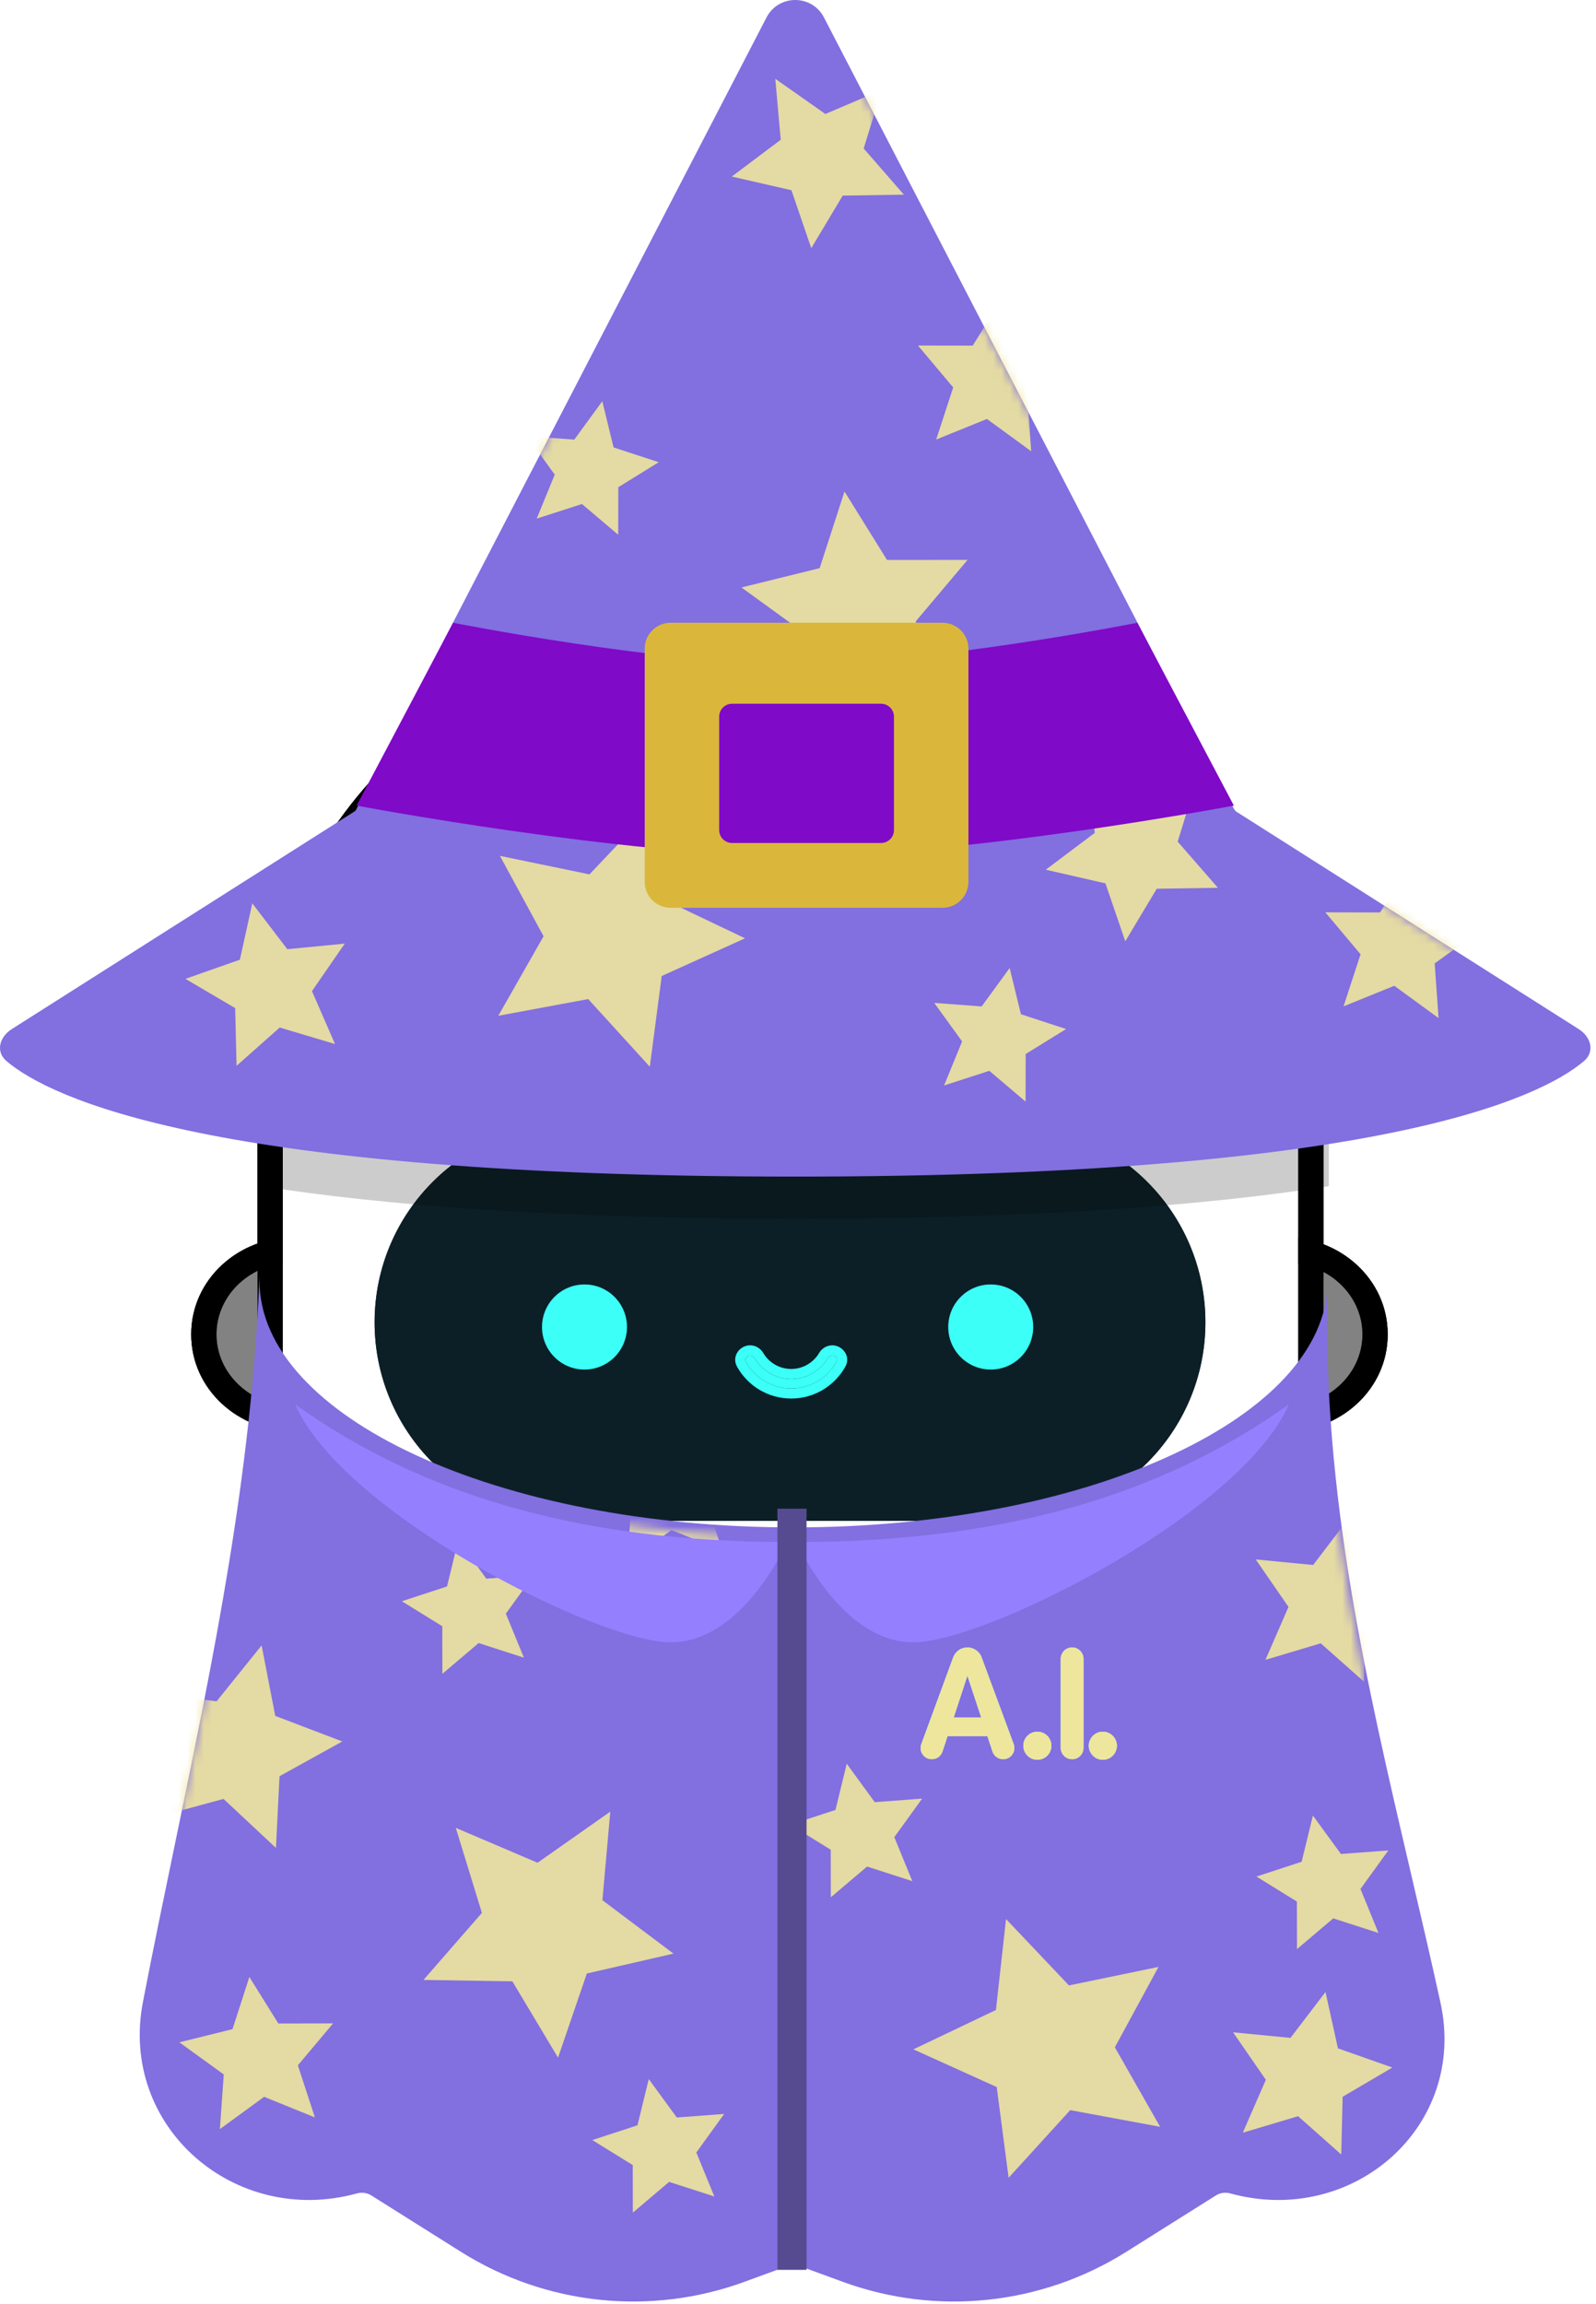 <svg width="192" height="277" viewBox="0 0 192 277" fill="none" xmlns="http://www.w3.org/2000/svg">
<g clip-path="url(#clip0_1649_3697)">
<path d="M58.389 231.72C58.389 210.868 75.293 193.963 96.146 193.963C116.998 193.963 133.903 210.868 133.903 231.72C133.903 252.573 116.998 269.478 96.146 269.478C75.293 269.478 58.389 252.573 58.389 231.72Z" fill="white"/>
<path d="M58.389 231.72C58.389 210.868 75.293 193.963 96.146 193.963C116.998 193.963 133.903 210.868 133.903 231.72C133.903 252.573 116.998 269.478 96.146 269.478C75.293 269.478 58.389 252.573 58.389 231.72Z" fill="#3CFFF8"/>
<path fill-rule="evenodd" clip-rule="evenodd" d="M56.868 231.721C56.868 210.027 74.454 192.441 96.148 192.441C117.841 192.441 135.427 210.027 135.427 231.721C135.427 253.414 117.841 271 96.148 271C74.454 271 56.868 253.414 56.868 231.721ZM96.148 195.486C76.136 195.486 59.913 211.709 59.913 231.721C59.913 251.732 76.136 267.955 96.148 267.955C116.16 267.955 132.382 251.732 132.382 231.721C132.382 211.709 116.16 195.486 96.148 195.486Z" fill="black"/>
<path d="M55.058 245.046H135.014C135.014 251.729 129.596 257.261 122.913 257.261H67.159C60.475 257.261 55.058 251.729 55.058 245.046Z" fill="white"/>
<path d="M55.058 245.046H135.014C135.014 251.729 129.596 257.261 122.913 257.261H67.159C60.475 257.261 55.058 251.729 55.058 245.046Z" fill="#F2F2F2"/>
<path fill-rule="evenodd" clip-rule="evenodd" d="M52.014 242.001H135.015V245.046H55.059C55.059 246.095 55.192 247.115 55.443 248.091C56.79 253.329 61.525 257.261 67.159 257.261H122.914C128.548 257.261 133.283 253.329 134.63 248.091C134.881 247.115 135.015 246.095 135.015 245.046H138.06C138.06 253.373 131.316 260.306 122.914 260.306H67.159C58.758 260.306 52.014 253.373 52.014 245.046V242.001Z" fill="black"/>
<path d="M43.954 160.093C43.954 164.693 39.976 168.422 35.07 168.422C30.163 168.422 26.186 164.693 26.186 160.093C26.186 155.493 30.163 151.764 35.07 151.764C39.976 151.764 43.954 155.493 43.954 160.093Z" fill="#828282"/>
<path d="M163.888 160.093C163.888 164.693 159.911 168.422 155.004 168.422C150.098 168.422 146.12 164.693 146.12 160.093C146.12 155.493 150.098 151.764 155.004 151.764C159.911 151.764 163.888 155.493 163.888 160.093Z" fill="#828282"/>
<path d="M44.624 160.437C44.624 165.207 40.465 169.074 35.335 169.074C30.204 169.074 26.045 165.207 26.045 160.437C26.045 155.667 30.204 151.8 35.335 151.8C40.465 151.8 44.624 155.667 44.624 160.437Z" fill="#828282"/>
<path fill-rule="evenodd" clip-rule="evenodd" d="M47.669 160.437C47.669 167.094 41.934 172.119 35.335 172.119C28.735 172.119 23 167.094 23 160.437C23 153.78 28.735 148.755 35.335 148.755C41.934 148.755 47.669 153.78 47.669 160.437ZM35.335 169.074C40.465 169.074 44.624 165.207 44.624 160.437C44.624 155.667 40.465 151.8 35.335 151.8C30.204 151.8 26.045 155.667 26.045 160.437C26.045 165.207 30.204 169.074 35.335 169.074Z" fill="black"/>
<path d="M163.899 160.437C163.899 165.207 159.74 169.074 154.609 169.074C149.479 169.074 145.319 165.207 145.319 160.437C145.319 155.667 149.479 151.8 154.609 151.8C159.74 151.8 163.899 155.667 163.899 160.437Z" fill="#828282"/>
<path fill-rule="evenodd" clip-rule="evenodd" d="M166.943 160.437C166.943 167.094 161.208 172.119 154.608 172.119C148.009 172.119 142.273 167.094 142.273 160.437C142.273 153.78 148.009 148.755 154.608 148.755C161.208 148.755 166.943 153.78 166.943 160.437ZM154.608 169.074C159.739 169.074 163.898 165.207 163.898 160.437C163.898 155.667 159.739 151.8 154.608 151.8C149.477 151.8 145.318 155.667 145.318 160.437C145.318 165.207 149.477 169.074 154.608 169.074Z" fill="black"/>
<path d="M94.481 44.045C88.655 44.045 83.932 48.768 83.932 54.595C83.932 59.46 87.225 63.556 91.705 64.775V78.426H97.257V64.775C101.737 63.557 105.031 59.46 105.031 54.595C105.031 48.768 100.308 44.045 94.481 44.045Z" fill="#7ECDCA"/>
<path d="M94.481 44.045C88.655 44.045 83.932 48.768 83.932 54.595C83.932 59.46 87.225 63.556 91.705 64.775V78.426H97.257V64.775C101.737 63.557 105.031 59.46 105.031 54.595C105.031 48.768 100.308 44.045 94.481 44.045Z" fill="#7D8E9E"/>
<path d="M94.481 44.045C88.655 44.045 83.932 48.768 83.932 54.595C83.932 59.46 87.225 63.556 91.705 64.775V78.426H97.257V64.775C101.737 63.557 105.031 59.46 105.031 54.595C105.031 48.768 100.308 44.045 94.481 44.045Z" fill="#828282"/>
<path fill-rule="evenodd" clip-rule="evenodd" d="M88.66 81.471V66.882C84.066 64.702 80.887 60.023 80.887 54.595C80.887 47.087 86.973 41 94.481 41C101.989 41 108.076 47.087 108.076 54.595C108.076 60.023 104.897 64.702 100.302 66.883V81.471H88.66ZM97.257 64.775C101.737 63.557 105.031 59.46 105.031 54.595C105.031 48.768 100.308 44.045 94.481 44.045C88.655 44.045 83.931 48.768 83.931 54.595C83.931 59.46 87.225 63.557 91.705 64.775V78.426H97.257V64.775Z" fill="black"/>
<path d="M82.82 77.958C82.82 73.948 86.071 70.697 90.081 70.697H98.88C102.89 70.697 106.141 73.948 106.141 77.958V84.023H82.82V77.958Z" fill="#D0E2EE"/>
<path d="M82.82 77.958C82.82 73.948 86.071 70.697 90.081 70.697H98.88C102.89 70.697 106.141 73.948 106.141 77.958V84.023H82.82V77.958Z" fill="#F2F2F2"/>
<path fill-rule="evenodd" clip-rule="evenodd" d="M98.88 73.742H90.081C87.753 73.742 85.865 75.629 85.865 77.958V80.978H103.096V77.958C103.096 75.629 101.209 73.742 98.88 73.742ZM90.081 70.697C86.071 70.697 82.82 73.948 82.82 77.958V84.023H106.141V77.958C106.141 73.948 102.89 70.697 98.88 70.697H90.081Z" fill="black"/>
<path d="M83.659 79.581H106.54C133.954 79.581 156.177 101.841 156.177 129.299V232.888C156.177 238.989 151.238 243.936 145.146 243.936H45.052C38.96 243.936 34.022 238.989 34.022 232.888V129.299C34.022 101.841 56.245 79.581 83.659 79.581Z" fill="white"/>
<path fill-rule="evenodd" clip-rule="evenodd" d="M83.657 76.536H106.539C135.639 76.536 159.221 100.163 159.221 129.298V232.887C159.221 240.666 152.923 246.98 145.145 246.98H45.051C37.273 246.98 30.976 240.666 30.976 232.887V129.298C30.976 100.163 54.557 76.536 83.657 76.536ZM106.539 79.581H83.657C56.244 79.581 34.02 101.84 34.02 129.298V232.887C34.02 238.989 38.959 243.936 45.051 243.936H145.145C151.237 243.936 156.176 238.989 156.176 232.887V129.298C156.176 101.84 133.952 79.581 106.539 79.581Z" fill="black"/>
<path d="M130.344 210.15C130.344 210.905 129.731 211.518 128.976 211.518C128.22 211.518 127.607 210.905 127.607 210.15V199.449C127.607 198.694 128.22 198.081 128.976 198.081C129.731 198.081 130.344 198.694 130.344 199.449V210.15Z" fill="white"/>
<path d="M130.344 210.15C130.344 210.905 129.731 211.518 128.976 211.518C128.22 211.518 127.607 210.905 127.607 210.15V199.449C127.607 198.694 128.22 198.081 128.976 198.081C129.731 198.081 130.344 198.694 130.344 199.449V210.15Z" fill="#7ECDCA"/>
<path d="M130.344 210.15C130.344 210.905 129.731 211.518 128.976 211.518C128.22 211.518 127.607 210.905 127.607 210.15V199.449C127.607 198.694 128.22 198.081 128.976 198.081C129.731 198.081 130.344 198.694 130.344 199.449V210.15Z" fill="#7ECDCA"/>
<path d="M130.344 210.15C130.344 210.905 129.731 211.518 128.976 211.518C128.22 211.518 127.607 210.905 127.607 210.15V199.449C127.607 198.694 128.22 198.081 128.976 198.081C129.731 198.081 130.344 198.694 130.344 199.449V210.15Z" fill="#828282"/>
<path d="M118.784 208.75H113.986L113.38 210.591C113.197 211.145 112.681 211.518 112.098 211.518C111.16 211.518 110.508 210.584 110.832 209.704L114.67 199.273C114.933 198.557 115.615 198.082 116.377 198.082C117.139 198.082 117.819 198.556 118.084 199.27L121.943 209.702C122.269 210.582 121.617 211.518 120.678 211.518C120.097 211.518 119.582 211.147 119.398 210.596L118.784 208.75ZM114.725 206.507H118.045L116.376 201.478L114.725 206.507Z" fill="white"/>
<path d="M118.784 208.75H113.986L113.38 210.591C113.197 211.145 112.681 211.518 112.098 211.518C111.16 211.518 110.508 210.584 110.832 209.704L114.67 199.273C114.933 198.557 115.615 198.082 116.377 198.082C117.139 198.082 117.819 198.556 118.084 199.27L121.943 209.702C122.269 210.582 121.617 211.518 120.678 211.518C120.097 211.518 119.582 211.147 119.398 210.596L118.784 208.75ZM114.725 206.507H118.045L116.376 201.478L114.725 206.507Z" fill="#7ECDCA"/>
<path d="M118.784 208.75H113.986L113.38 210.591C113.197 211.145 112.681 211.518 112.098 211.518C111.16 211.518 110.508 210.584 110.832 209.704L114.67 199.273C114.933 198.557 115.615 198.082 116.377 198.082C117.139 198.082 117.819 198.556 118.084 199.27L121.943 209.702C122.269 210.582 121.617 211.518 120.678 211.518C120.097 211.518 119.582 211.147 119.398 210.596L118.784 208.75ZM114.725 206.507H118.045L116.376 201.478L114.725 206.507Z" fill="#7ECDCA"/>
<path d="M118.784 208.75H113.986L113.38 210.591C113.197 211.145 112.681 211.518 112.098 211.518C111.16 211.518 110.508 210.584 110.832 209.704L114.67 199.273C114.933 198.557 115.615 198.082 116.377 198.082C117.139 198.082 117.819 198.556 118.084 199.27L121.943 209.702C122.269 210.582 121.617 211.518 120.678 211.518C120.097 211.518 119.582 211.147 119.398 210.596L118.784 208.75ZM114.725 206.507H118.045L116.376 201.478L114.725 206.507Z" fill="#828282"/>
<path d="M134.357 209.896C134.357 210.828 133.602 211.584 132.669 211.584C131.737 211.584 130.981 210.828 130.981 209.896C130.981 208.964 131.737 208.208 132.669 208.208C133.602 208.208 134.357 208.964 134.357 209.896Z" fill="white"/>
<path d="M134.357 209.896C134.357 210.828 133.602 211.584 132.669 211.584C131.737 211.584 130.981 210.828 130.981 209.896C130.981 208.964 131.737 208.208 132.669 208.208C133.602 208.208 134.357 208.964 134.357 209.896Z" fill="#7ECDCA"/>
<path d="M134.357 209.896C134.357 210.828 133.602 211.584 132.669 211.584C131.737 211.584 130.981 210.828 130.981 209.896C130.981 208.964 131.737 208.208 132.669 208.208C133.602 208.208 134.357 208.964 134.357 209.896Z" fill="#7ECDCA"/>
<path d="M134.357 209.896C134.357 210.828 133.602 211.584 132.669 211.584C131.737 211.584 130.981 210.828 130.981 209.896C130.981 208.964 131.737 208.208 132.669 208.208C133.602 208.208 134.357 208.964 134.357 209.896Z" fill="#828282"/>
<path d="M126.48 209.896C126.48 210.828 125.725 211.584 124.792 211.584C123.86 211.584 123.104 210.828 123.104 209.896C123.104 208.964 123.86 208.208 124.792 208.208C125.725 208.208 126.48 208.964 126.48 209.896Z" fill="white"/>
<path d="M126.48 209.896C126.48 210.828 125.725 211.584 124.792 211.584C123.86 211.584 123.104 210.828 123.104 209.896C123.104 208.964 123.86 208.208 124.792 208.208C125.725 208.208 126.48 208.964 126.48 209.896Z" fill="#7ECDCA"/>
<path d="M126.48 209.896C126.48 210.828 125.725 211.584 124.792 211.584C123.86 211.584 123.104 210.828 123.104 209.896C123.104 208.964 123.86 208.208 124.792 208.208C125.725 208.208 126.48 208.964 126.48 209.896Z" fill="#7ECDCA"/>
<path d="M126.48 209.896C126.48 210.828 125.725 211.584 124.792 211.584C123.86 211.584 123.104 210.828 123.104 209.896C123.104 208.964 123.86 208.208 124.792 208.208C125.725 208.208 126.48 208.964 126.48 209.896Z" fill="#828282"/>
<path d="M55.058 243.936H135.014V247.268H55.058V243.936Z" fill="#828282"/>
<path d="M33.96 126.223H156.115V129.268H33.96V126.223Z" fill="#828282"/>
<path d="M45.065 158.982C45.065 145.796 55.755 135.106 68.941 135.106H121.135C134.321 135.106 145.011 145.796 145.011 158.982C145.011 172.168 134.321 182.858 121.135 182.858H68.941C55.755 182.858 45.065 172.168 45.065 158.982Z" fill="#143441"/>
<path d="M45.065 158.982C45.065 145.796 55.755 135.106 68.941 135.106H121.135C134.321 135.106 145.011 145.796 145.011 158.982C145.011 172.168 134.321 182.858 121.135 182.858H68.941C55.755 182.858 45.065 172.168 45.065 158.982Z" fill="#0C1F26"/>
<g filter="url(#filter0_d_1649_3697)">
<path d="M75.426 159.551C75.426 162.376 73.138 164.667 70.315 164.667C67.492 164.667 65.204 162.376 65.204 159.551C65.204 156.725 67.492 154.434 70.315 154.434C73.138 154.434 75.426 156.725 75.426 159.551Z" fill="#3CFFF8"/>
<path d="M95.18 166.941C92.841 166.941 90.803 165.655 89.732 163.75C89.527 163.384 89.812 162.962 90.231 162.962C90.458 162.962 90.662 163.092 90.777 163.287C91.666 164.794 93.305 165.804 95.18 165.804C97.055 165.804 98.695 164.794 99.584 163.287C99.699 163.092 99.903 162.962 100.129 162.962C100.549 162.962 100.834 163.384 100.628 163.75C99.558 165.655 97.519 166.941 95.18 166.941Z" fill="#3CFFF8"/>
<path fill-rule="evenodd" clip-rule="evenodd" d="M99.488 163.442C98.58 164.863 96.99 165.804 95.18 165.804C93.371 165.804 91.781 164.863 90.873 163.442C90.84 163.391 90.808 163.339 90.777 163.287C90.758 163.255 90.737 163.225 90.714 163.198C90.595 163.053 90.421 162.962 90.231 162.962C89.812 162.962 89.527 163.384 89.732 163.749C89.754 163.788 89.776 163.826 89.798 163.864C89.846 163.944 89.895 164.024 89.946 164.102C91.061 165.811 92.989 166.941 95.18 166.941C97.372 166.941 99.3 165.811 100.415 164.102C100.466 164.024 100.515 163.944 100.562 163.864C100.585 163.826 100.607 163.788 100.628 163.749C100.834 163.384 100.549 162.962 100.129 162.962C99.94 162.962 99.765 163.053 99.646 163.198C99.623 163.225 99.602 163.255 99.584 163.287C99.553 163.339 99.521 163.391 99.488 163.442ZM95.18 168.151C92.386 168.151 89.953 166.613 88.677 164.342C87.948 163.044 89.036 161.752 90.231 161.752C90.933 161.752 91.512 162.151 91.819 162.672C92.5 163.825 93.751 164.594 95.18 164.594C96.609 164.594 97.861 163.825 98.542 162.672C98.849 162.151 99.427 161.752 100.129 161.752C101.325 161.752 102.413 163.044 101.683 164.342C100.408 166.613 97.975 168.151 95.18 168.151Z" fill="#3CFFF8"/>
<path d="M124.296 159.55C124.296 162.376 122.008 164.667 119.185 164.667C116.362 164.667 114.074 162.376 114.074 159.55C114.074 156.725 116.362 154.434 119.185 154.434C122.008 154.434 124.296 156.725 124.296 159.55Z" fill="#3CFFF8"/>
</g>
<path opacity="0.8" d="M83.965 54.484C83.965 48.662 88.684 43.943 94.505 43.943C100.327 43.943 105.046 48.662 105.046 54.484V54.741C105.046 60.563 100.327 65.282 94.505 65.282C88.684 65.282 83.965 60.563 83.965 54.741V54.484Z" fill="#828282"/>
<path d="M58.389 231.72C58.389 210.868 75.293 193.963 96.146 193.963C116.998 193.963 133.903 210.868 133.903 231.72C133.903 252.573 116.998 269.478 96.146 269.478C75.293 269.478 58.389 252.573 58.389 231.72Z" fill="white"/>
<path d="M58.389 231.72C58.389 210.868 75.293 193.963 96.146 193.963C116.998 193.963 133.903 210.868 133.903 231.72C133.903 252.573 116.998 269.478 96.146 269.478C75.293 269.478 58.389 252.573 58.389 231.72Z" fill="#3CFFF8"/>
<path fill-rule="evenodd" clip-rule="evenodd" d="M56.868 231.721C56.868 210.027 74.454 192.441 96.148 192.441C117.841 192.441 135.427 210.027 135.427 231.721C135.427 253.414 117.841 271 96.148 271C74.454 271 56.868 253.414 56.868 231.721ZM96.148 195.486C76.136 195.486 59.913 211.709 59.913 231.721C59.913 251.732 76.136 267.955 96.148 267.955C116.16 267.955 132.382 251.732 132.382 231.721C132.382 211.709 116.16 195.486 96.148 195.486Z" fill="black"/>
<path d="M55.058 245.046H135.014C135.014 251.729 129.596 257.261 122.913 257.261H67.159C60.475 257.261 55.058 251.729 55.058 245.046Z" fill="white"/>
<path d="M55.058 245.046H135.014C135.014 251.729 129.596 257.261 122.913 257.261H67.159C60.475 257.261 55.058 251.729 55.058 245.046Z" fill="#F2F2F2"/>
<path fill-rule="evenodd" clip-rule="evenodd" d="M52.014 242.001H135.015V245.046H55.059C55.059 246.095 55.192 247.115 55.443 248.091C56.79 253.329 61.525 257.261 67.159 257.261H122.914C128.548 257.261 133.283 253.329 134.63 248.091C134.881 247.115 135.015 246.095 135.015 245.046H138.06C138.06 253.373 131.316 260.306 122.914 260.306H67.159C58.758 260.306 52.014 253.373 52.014 245.046V242.001Z" fill="black"/>
<path d="M43.954 160.093C43.954 164.693 39.976 168.422 35.07 168.422C30.163 168.422 26.186 164.693 26.186 160.093C26.186 155.493 30.163 151.764 35.07 151.764C39.976 151.764 43.954 155.493 43.954 160.093Z" fill="#828282"/>
<path d="M163.888 160.093C163.888 164.693 159.911 168.422 155.004 168.422C150.098 168.422 146.12 164.693 146.12 160.093C146.12 155.493 150.098 151.764 155.004 151.764C159.911 151.764 163.888 155.493 163.888 160.093Z" fill="#828282"/>
<path d="M44.624 160.437C44.624 165.207 40.465 169.074 35.335 169.074C30.204 169.074 26.045 165.207 26.045 160.437C26.045 155.667 30.204 151.8 35.335 151.8C40.465 151.8 44.624 155.667 44.624 160.437Z" fill="#828282"/>
<path fill-rule="evenodd" clip-rule="evenodd" d="M47.669 160.437C47.669 167.094 41.934 172.119 35.335 172.119C28.735 172.119 23 167.094 23 160.437C23 153.78 28.735 148.755 35.335 148.755C41.934 148.755 47.669 153.78 47.669 160.437ZM35.335 169.074C40.465 169.074 44.624 165.207 44.624 160.437C44.624 155.667 40.465 151.8 35.335 151.8C30.204 151.8 26.045 155.667 26.045 160.437C26.045 165.207 30.204 169.074 35.335 169.074Z" fill="black"/>
<path d="M163.899 160.437C163.899 165.207 159.74 169.074 154.609 169.074C149.479 169.074 145.319 165.207 145.319 160.437C145.319 155.667 149.479 151.8 154.609 151.8C159.74 151.8 163.899 155.667 163.899 160.437Z" fill="#828282"/>
<path fill-rule="evenodd" clip-rule="evenodd" d="M166.943 160.437C166.943 167.094 161.208 172.119 154.608 172.119C148.009 172.119 142.273 167.094 142.273 160.437C142.273 153.78 148.009 148.755 154.608 148.755C161.208 148.755 166.943 153.78 166.943 160.437ZM154.608 169.074C159.739 169.074 163.898 165.207 163.898 160.437C163.898 155.667 159.739 151.8 154.608 151.8C149.477 151.8 145.318 155.667 145.318 160.437C145.318 165.207 149.477 169.074 154.608 169.074Z" fill="black"/>
<path d="M94.481 44.045C88.655 44.045 83.932 48.768 83.932 54.595C83.932 59.46 87.225 63.556 91.705 64.775V78.426H97.257V64.775C101.737 63.557 105.031 59.46 105.031 54.595C105.031 48.768 100.308 44.045 94.481 44.045Z" fill="#7ECDCA"/>
<path d="M94.481 44.045C88.655 44.045 83.932 48.768 83.932 54.595C83.932 59.46 87.225 63.556 91.705 64.775V78.426H97.257V64.775C101.737 63.557 105.031 59.46 105.031 54.595C105.031 48.768 100.308 44.045 94.481 44.045Z" fill="#7D8E9E"/>
<path d="M94.481 44.045C88.655 44.045 83.932 48.768 83.932 54.595C83.932 59.46 87.225 63.556 91.705 64.775V78.426H97.257V64.775C101.737 63.557 105.031 59.46 105.031 54.595C105.031 48.768 100.308 44.045 94.481 44.045Z" fill="#828282"/>
<path fill-rule="evenodd" clip-rule="evenodd" d="M88.66 81.471V66.882C84.066 64.702 80.887 60.023 80.887 54.595C80.887 47.087 86.973 41 94.481 41C101.989 41 108.076 47.087 108.076 54.595C108.076 60.023 104.897 64.702 100.302 66.883V81.471H88.66ZM97.257 64.775C101.737 63.557 105.031 59.46 105.031 54.595C105.031 48.768 100.308 44.045 94.481 44.045C88.655 44.045 83.931 48.768 83.931 54.595C83.931 59.46 87.225 63.557 91.705 64.775V78.426H97.257V64.775Z" fill="black"/>
<path d="M82.82 77.958C82.82 73.948 86.071 70.697 90.081 70.697H98.88C102.89 70.697 106.141 73.948 106.141 77.958V84.023H82.82V77.958Z" fill="#D0E2EE"/>
<path d="M82.82 77.958C82.82 73.948 86.071 70.697 90.081 70.697H98.88C102.89 70.697 106.141 73.948 106.141 77.958V84.023H82.82V77.958Z" fill="#F2F2F2"/>
<path fill-rule="evenodd" clip-rule="evenodd" d="M98.88 73.742H90.081C87.753 73.742 85.865 75.629 85.865 77.958V80.978H103.096V77.958C103.096 75.629 101.209 73.742 98.88 73.742ZM90.081 70.697C86.071 70.697 82.82 73.948 82.82 77.958V84.023H106.141V77.958C106.141 73.948 102.89 70.697 98.88 70.697H90.081Z" fill="black"/>
<path d="M83.659 79.581H106.54C133.954 79.581 156.177 101.841 156.177 129.299V232.888C156.177 238.989 151.238 243.936 145.146 243.936H45.052C38.96 243.936 34.022 238.989 34.022 232.888V129.299C34.022 101.841 56.245 79.581 83.659 79.581Z" fill="white"/>
<path fill-rule="evenodd" clip-rule="evenodd" d="M83.657 76.536H106.539C135.639 76.536 159.221 100.163 159.221 129.298V232.887C159.221 240.666 152.923 246.98 145.145 246.98H45.051C37.273 246.98 30.976 240.666 30.976 232.887V129.298C30.976 100.163 54.557 76.536 83.657 76.536ZM106.539 79.581H83.657C56.244 79.581 34.02 101.84 34.02 129.298V232.887C34.02 238.989 38.959 243.936 45.051 243.936H145.145C151.237 243.936 156.176 238.989 156.176 232.887V129.298C156.176 101.84 133.952 79.581 106.539 79.581Z" fill="black"/>
<path d="M130.344 210.15C130.344 210.905 129.731 211.518 128.976 211.518C128.22 211.518 127.607 210.905 127.607 210.15V199.449C127.607 198.694 128.22 198.081 128.976 198.081C129.731 198.081 130.344 198.694 130.344 199.449V210.15Z" fill="white"/>
<path d="M130.344 210.15C130.344 210.905 129.731 211.518 128.976 211.518C128.22 211.518 127.607 210.905 127.607 210.15V199.449C127.607 198.694 128.22 198.081 128.976 198.081C129.731 198.081 130.344 198.694 130.344 199.449V210.15Z" fill="#7ECDCA"/>
<path d="M130.344 210.15C130.344 210.905 129.731 211.518 128.976 211.518C128.22 211.518 127.607 210.905 127.607 210.15V199.449C127.607 198.694 128.22 198.081 128.976 198.081C129.731 198.081 130.344 198.694 130.344 199.449V210.15Z" fill="#7ECDCA"/>
<path d="M130.344 210.15C130.344 210.905 129.731 211.518 128.976 211.518C128.22 211.518 127.607 210.905 127.607 210.15V199.449C127.607 198.694 128.22 198.081 128.976 198.081C129.731 198.081 130.344 198.694 130.344 199.449V210.15Z" fill="#828282"/>
<path d="M118.784 208.75H113.986L113.38 210.591C113.197 211.145 112.681 211.518 112.098 211.518C111.16 211.518 110.508 210.584 110.832 209.704L114.67 199.273C114.933 198.557 115.615 198.082 116.377 198.082C117.139 198.082 117.819 198.556 118.084 199.27L121.943 209.702C122.269 210.582 121.617 211.518 120.678 211.518C120.097 211.518 119.582 211.147 119.398 210.596L118.784 208.75ZM114.725 206.507H118.045L116.376 201.478L114.725 206.507Z" fill="white"/>
<path d="M118.784 208.75H113.986L113.38 210.591C113.197 211.145 112.681 211.518 112.098 211.518C111.16 211.518 110.508 210.584 110.832 209.704L114.67 199.273C114.933 198.557 115.615 198.082 116.377 198.082C117.139 198.082 117.819 198.556 118.084 199.27L121.943 209.702C122.269 210.582 121.617 211.518 120.678 211.518C120.097 211.518 119.582 211.147 119.398 210.596L118.784 208.75ZM114.725 206.507H118.045L116.376 201.478L114.725 206.507Z" fill="#7ECDCA"/>
<path d="M118.784 208.75H113.986L113.38 210.591C113.197 211.145 112.681 211.518 112.098 211.518C111.16 211.518 110.508 210.584 110.832 209.704L114.67 199.273C114.933 198.557 115.615 198.082 116.377 198.082C117.139 198.082 117.819 198.556 118.084 199.27L121.943 209.702C122.269 210.582 121.617 211.518 120.678 211.518C120.097 211.518 119.582 211.147 119.398 210.596L118.784 208.75ZM114.725 206.507H118.045L116.376 201.478L114.725 206.507Z" fill="#7ECDCA"/>
<path d="M118.784 208.75H113.986L113.38 210.591C113.197 211.145 112.681 211.518 112.098 211.518C111.16 211.518 110.508 210.584 110.832 209.704L114.67 199.273C114.933 198.557 115.615 198.082 116.377 198.082C117.139 198.082 117.819 198.556 118.084 199.27L121.943 209.702C122.269 210.582 121.617 211.518 120.678 211.518C120.097 211.518 119.582 211.147 119.398 210.596L118.784 208.75ZM114.725 206.507H118.045L116.376 201.478L114.725 206.507Z" fill="#828282"/>
<path d="M134.357 209.896C134.357 210.828 133.602 211.584 132.669 211.584C131.737 211.584 130.981 210.828 130.981 209.896C130.981 208.964 131.737 208.208 132.669 208.208C133.602 208.208 134.357 208.964 134.357 209.896Z" fill="white"/>
<path d="M134.357 209.896C134.357 210.828 133.602 211.584 132.669 211.584C131.737 211.584 130.981 210.828 130.981 209.896C130.981 208.964 131.737 208.208 132.669 208.208C133.602 208.208 134.357 208.964 134.357 209.896Z" fill="#7ECDCA"/>
<path d="M134.357 209.896C134.357 210.828 133.602 211.584 132.669 211.584C131.737 211.584 130.981 210.828 130.981 209.896C130.981 208.964 131.737 208.208 132.669 208.208C133.602 208.208 134.357 208.964 134.357 209.896Z" fill="#7ECDCA"/>
<path d="M134.357 209.896C134.357 210.828 133.602 211.584 132.669 211.584C131.737 211.584 130.981 210.828 130.981 209.896C130.981 208.964 131.737 208.208 132.669 208.208C133.602 208.208 134.357 208.964 134.357 209.896Z" fill="#828282"/>
<path d="M126.48 209.896C126.48 210.828 125.725 211.584 124.792 211.584C123.86 211.584 123.104 210.828 123.104 209.896C123.104 208.964 123.86 208.208 124.792 208.208C125.725 208.208 126.48 208.964 126.48 209.896Z" fill="white"/>
<path d="M126.48 209.896C126.48 210.828 125.725 211.584 124.792 211.584C123.86 211.584 123.104 210.828 123.104 209.896C123.104 208.964 123.86 208.208 124.792 208.208C125.725 208.208 126.48 208.964 126.48 209.896Z" fill="#7ECDCA"/>
<path d="M126.48 209.896C126.48 210.828 125.725 211.584 124.792 211.584C123.86 211.584 123.104 210.828 123.104 209.896C123.104 208.964 123.86 208.208 124.792 208.208C125.725 208.208 126.48 208.964 126.48 209.896Z" fill="#7ECDCA"/>
<path d="M126.48 209.896C126.48 210.828 125.725 211.584 124.792 211.584C123.86 211.584 123.104 210.828 123.104 209.896C123.104 208.964 123.86 208.208 124.792 208.208C125.725 208.208 126.48 208.964 126.48 209.896Z" fill="#828282"/>
<path d="M55.058 243.936H135.014V247.268H55.058V243.936Z" fill="#828282"/>
<path d="M33.96 126.223H156.115V129.268H33.96V126.223Z" fill="#828282"/>
<path d="M45.065 158.982C45.065 145.796 55.755 135.106 68.941 135.106H121.135C134.321 135.106 145.011 145.796 145.011 158.982C145.011 172.168 134.321 182.858 121.135 182.858H68.941C55.755 182.858 45.065 172.168 45.065 158.982Z" fill="#143441"/>
<path d="M45.065 158.982C45.065 145.796 55.755 135.106 68.941 135.106H121.135C134.321 135.106 145.011 145.796 145.011 158.982C145.011 172.168 134.321 182.858 121.135 182.858H68.941C55.755 182.858 45.065 172.168 45.065 158.982Z" fill="#0C1F26"/>
<g filter="url(#filter1_d_1649_3697)">
<path d="M75.426 159.551C75.426 162.376 73.138 164.667 70.315 164.667C67.492 164.667 65.204 162.376 65.204 159.551C65.204 156.725 67.492 154.434 70.315 154.434C73.138 154.434 75.426 156.725 75.426 159.551Z" fill="#3CFFF8"/>
<path d="M95.18 166.941C92.841 166.941 90.803 165.655 89.732 163.75C89.527 163.384 89.812 162.962 90.231 162.962C90.458 162.962 90.662 163.092 90.777 163.287C91.666 164.794 93.305 165.804 95.18 165.804C97.055 165.804 98.695 164.794 99.584 163.287C99.699 163.092 99.903 162.962 100.129 162.962C100.549 162.962 100.834 163.384 100.628 163.75C99.558 165.655 97.519 166.941 95.18 166.941Z" fill="#3CFFF8"/>
<path fill-rule="evenodd" clip-rule="evenodd" d="M99.488 163.442C98.58 164.863 96.99 165.804 95.18 165.804C93.371 165.804 91.781 164.863 90.873 163.442C90.84 163.391 90.808 163.339 90.777 163.287C90.758 163.255 90.737 163.225 90.714 163.198C90.595 163.053 90.421 162.962 90.231 162.962C89.812 162.962 89.527 163.384 89.732 163.749C89.754 163.788 89.776 163.826 89.798 163.864C89.846 163.944 89.895 164.024 89.946 164.102C91.061 165.811 92.989 166.941 95.18 166.941C97.372 166.941 99.3 165.811 100.415 164.102C100.466 164.024 100.515 163.944 100.562 163.864C100.585 163.826 100.607 163.788 100.628 163.749C100.834 163.384 100.549 162.962 100.129 162.962C99.94 162.962 99.765 163.053 99.646 163.198C99.623 163.225 99.602 163.255 99.584 163.287C99.553 163.339 99.521 163.391 99.488 163.442ZM95.18 168.151C92.386 168.151 89.953 166.613 88.677 164.342C87.948 163.044 89.036 161.752 90.231 161.752C90.933 161.752 91.512 162.151 91.819 162.672C92.5 163.825 93.751 164.594 95.18 164.594C96.609 164.594 97.861 163.825 98.542 162.672C98.849 162.151 99.427 161.752 100.129 161.752C101.325 161.752 102.413 163.044 101.683 164.342C100.408 166.613 97.975 168.151 95.18 168.151Z" fill="#3CFFF8"/>
<path d="M124.296 159.55C124.296 162.376 122.008 164.667 119.185 164.667C116.362 164.667 114.074 162.376 114.074 159.55C114.074 156.725 116.362 154.434 119.185 154.434C122.008 154.434 124.296 156.725 124.296 159.55Z" fill="#3CFFF8"/>
</g>
<path opacity="0.8" d="M83.965 54.484C83.965 48.662 88.684 43.943 94.505 43.943C100.327 43.943 105.046 48.662 105.046 54.484V54.741C105.046 60.563 100.327 65.282 94.505 65.282C88.684 65.282 83.965 60.563 83.965 54.741V54.484Z" fill="#828282"/>
<path fill-rule="evenodd" clip-rule="evenodd" d="M159.687 155.064C158.458 170.945 130.179 183.646 95.472 183.646C59.985 183.646 31.216 170.367 31.216 153.987C31.216 153.841 31.218 153.696 31.223 153.551H31.216C30.268 177.29 25.672 199.427 21.065 221.617C19.747 227.965 18.428 234.318 17.194 240.714C14.3 255.704 28.237 267.775 42.956 263.717C43.54 263.556 44.165 263.648 44.678 263.97L55.452 270.744C65.65 277.157 78.242 278.489 89.556 274.351L94.135 272.676C94.998 272.361 95.946 272.361 96.81 272.676L101.388 274.351C112.702 278.489 125.294 277.157 135.493 270.744L146.266 263.97C146.779 263.648 147.404 263.556 147.989 263.717C162.707 267.775 176.555 255.71 173.292 240.795C172.131 235.487 170.9 230.218 169.671 224.959C164.377 202.303 159.124 179.824 159.687 155.064ZM159.721 153.551C159.722 153.589 159.724 153.627 159.724 153.666C159.726 153.627 159.727 153.589 159.728 153.551H159.721Z" fill="#826FE0"/>
<mask id="mask0_1649_3697" style="mask-type:alpha" maskUnits="userSpaceOnUse" x="17" y="155" width="156" height="122">
<path d="M159.497 156.601C158.269 172.266 129.992 184.794 95.289 184.794C59.805 184.794 31.039 171.696 31.039 155.539C31.039 155.395 31.041 155.252 31.046 155.108H31.039C30.091 178.525 25.495 200.361 20.889 222.249C19.81 227.375 18.731 232.504 17.698 237.656C14.388 254.159 28.001 267.795 42.857 263.755C43.395 263.608 43.963 263.694 44.446 263.993L56.536 271.492C66.034 277.384 77.331 278.61 87.685 274.875L94.08 272.568C94.866 272.284 95.712 272.284 96.498 272.568L102.893 274.875C113.247 278.61 124.544 277.384 134.042 271.492L146.132 263.993C146.615 263.694 147.183 263.608 147.721 263.755C162.577 267.795 176.071 254.172 172.341 237.778C171.409 233.685 170.445 229.613 169.481 225.546C164.187 203.197 158.935 181.024 159.497 156.601Z" fill="#826FE0"/>
<path d="M159.532 155.108C159.533 155.146 159.534 155.184 159.535 155.222C159.536 155.184 159.538 155.146 159.539 155.108H159.532Z" fill="#826FE0"/>
</mask>
<g mask="url(#mask0_1649_3697)">
<path d="M130.346 210.149C130.346 210.905 129.733 211.518 128.978 211.518V211.518C128.222 211.518 127.609 210.905 127.609 210.149V199.448C127.609 198.693 128.222 198.08 128.978 198.08V198.08C129.733 198.08 130.346 198.693 130.346 199.448V210.149Z" fill="white"/>
<path d="M130.346 210.149C130.346 210.905 129.733 211.518 128.978 211.518V211.518C128.222 211.518 127.609 210.905 127.609 210.149V199.448C127.609 198.693 128.222 198.08 128.978 198.08V198.08C129.733 198.08 130.346 198.693 130.346 199.448V210.149Z" fill="#7ECDCA"/>
<path d="M130.346 210.149C130.346 210.905 129.733 211.518 128.978 211.518V211.518C128.222 211.518 127.609 210.905 127.609 210.149V199.448C127.609 198.693 128.222 198.08 128.978 198.08V198.08C129.733 198.08 130.346 198.693 130.346 199.448V210.149Z" fill="#7ECDCA"/>
<path d="M130.346 210.149C130.346 210.905 129.733 211.518 128.978 211.518V211.518C128.222 211.518 127.609 210.905 127.609 210.149V199.448C127.609 198.693 128.222 198.08 128.978 198.08V198.08C129.733 198.08 130.346 198.693 130.346 199.448V210.149Z" fill="#EEE69C"/>
<path d="M118.787 208.749H113.988L113.382 210.591C113.199 211.144 112.683 211.518 112.1 211.518V211.518C111.162 211.518 110.51 210.583 110.834 209.703L114.672 199.271C114.936 198.555 115.617 198.08 116.38 198.08V198.08C117.141 198.08 117.822 198.554 118.086 199.268L121.946 209.701C122.272 210.582 121.62 211.518 120.681 211.518V211.518C120.1 211.518 119.584 211.146 119.401 210.595L118.787 208.749ZM114.727 206.506H118.048L116.378 201.476L114.727 206.506Z" fill="white"/>
<path d="M118.787 208.749H113.988L113.382 210.591C113.199 211.144 112.683 211.518 112.1 211.518V211.518C111.162 211.518 110.51 210.583 110.834 209.703L114.672 199.271C114.936 198.555 115.617 198.08 116.38 198.08V198.08C117.141 198.08 117.822 198.554 118.086 199.268L121.946 209.701C122.272 210.582 121.62 211.518 120.681 211.518V211.518C120.1 211.518 119.584 211.146 119.401 210.595L118.787 208.749ZM114.727 206.506H118.048L116.378 201.476L114.727 206.506Z" fill="#7ECDCA"/>
<path d="M118.787 208.749H113.988L113.382 210.591C113.199 211.144 112.683 211.518 112.1 211.518V211.518C111.162 211.518 110.51 210.583 110.834 209.703L114.672 199.271C114.936 198.555 115.617 198.08 116.38 198.08V198.08C117.141 198.08 117.822 198.554 118.086 199.268L121.946 209.701C122.272 210.582 121.62 211.518 120.681 211.518V211.518C120.1 211.518 119.584 211.146 119.401 210.595L118.787 208.749ZM114.727 206.506H118.048L116.378 201.476L114.727 206.506Z" fill="#7ECDCA"/>
<path d="M118.787 208.749H113.988L113.382 210.591C113.199 211.144 112.683 211.518 112.1 211.518V211.518C111.162 211.518 110.51 210.583 110.834 209.703L114.672 199.271C114.936 198.555 115.617 198.08 116.38 198.08V198.08C117.141 198.08 117.822 198.554 118.086 199.268L121.946 209.701C122.272 210.582 121.62 211.518 120.681 211.518V211.518C120.1 211.518 119.584 211.146 119.401 210.595L118.787 208.749ZM114.727 206.506H118.048L116.378 201.476L114.727 206.506Z" fill="#EEE69C"/>
<path d="M134.36 209.896C134.36 210.828 133.605 211.584 132.672 211.584V211.584C131.74 211.584 130.984 210.828 130.984 209.896V209.896C130.984 208.964 131.74 208.208 132.672 208.208V208.208C133.605 208.208 134.36 208.964 134.36 209.896V209.896Z" fill="white"/>
<path d="M134.36 209.896C134.36 210.828 133.605 211.584 132.672 211.584V211.584C131.74 211.584 130.984 210.828 130.984 209.896V209.896C130.984 208.964 131.74 208.208 132.672 208.208V208.208C133.605 208.208 134.36 208.964 134.36 209.896V209.896Z" fill="#7ECDCA"/>
<path d="M134.36 209.896C134.36 210.828 133.605 211.584 132.672 211.584V211.584C131.74 211.584 130.984 210.828 130.984 209.896V209.896C130.984 208.964 131.74 208.208 132.672 208.208V208.208C133.605 208.208 134.36 208.964 134.36 209.896V209.896Z" fill="#7ECDCA"/>
<path d="M134.36 209.896C134.36 210.828 133.605 211.584 132.672 211.584V211.584C131.74 211.584 130.984 210.828 130.984 209.896V209.896C130.984 208.964 131.74 208.208 132.672 208.208V208.208C133.605 208.208 134.36 208.964 134.36 209.896V209.896Z" fill="#EEE69C"/>
<path d="M126.483 209.896C126.483 210.828 125.728 211.584 124.795 211.584V211.584C123.863 211.584 123.107 210.828 123.107 209.896V209.896C123.107 208.964 123.863 208.208 124.795 208.208V208.208C125.728 208.208 126.483 208.964 126.483 209.896V209.896Z" fill="white"/>
<path d="M126.483 209.896C126.483 210.828 125.728 211.584 124.795 211.584V211.584C123.863 211.584 123.107 210.828 123.107 209.896V209.896C123.107 208.964 123.863 208.208 124.795 208.208V208.208C125.728 208.208 126.483 208.964 126.483 209.896V209.896Z" fill="#7ECDCA"/>
<path d="M126.483 209.896C126.483 210.828 125.728 211.584 124.795 211.584V211.584C123.863 211.584 123.107 210.828 123.107 209.896V209.896C123.107 208.964 123.863 208.208 124.795 208.208V208.208C125.728 208.208 126.483 208.964 126.483 209.896V209.896Z" fill="#7ECDCA"/>
<path d="M126.483 209.896C126.483 210.828 125.728 211.584 124.795 211.584V211.584C123.863 211.584 123.107 210.828 123.107 209.896V209.896C123.107 208.964 123.863 208.208 124.795 208.208V208.208C125.728 208.208 126.483 208.964 126.483 209.896V209.896Z" fill="#EEE69C"/>
<g opacity="0.9">
<path d="M159.459 239.505L155.246 245.022L148.337 244.35L152.282 250.062L149.508 256.425L156.159 254.439L161.354 259.043L161.52 252.104L167.504 248.586L160.956 246.283L159.459 239.505Z" fill="#EEE69C"/>
<path d="M162.185 182.648L157.972 188.165L151.063 187.493L155.007 193.205L152.234 199.568L158.885 197.582L164.08 202.186L164.246 195.247L170.23 191.729L163.681 189.427L162.185 182.648Z" fill="#EEE69C"/>
<path d="M78.047 249.973L76.692 255.53L71.255 257.307L76.121 260.314L76.132 266.033L80.495 262.335L85.938 264.092L83.769 258.8L87.121 254.166L81.418 254.594L78.047 249.973Z" fill="#EEE69C"/>
<path d="M157.944 218.29L156.588 223.846L151.152 225.624L156.017 228.631L156.028 234.35L160.391 230.652L165.834 232.409L163.665 227.117L167.018 222.483L161.314 222.911L157.944 218.29Z" fill="#EEE69C"/>
<path d="M55.133 185.188L53.778 190.745L48.341 192.523L53.207 195.529L53.218 201.249L57.581 197.55L63.024 199.307L60.854 194.015L64.207 189.382L58.504 189.809L55.133 185.188Z" fill="#EEE69C"/>
<path d="M101.864 212.059L100.508 217.615L95.072 219.393L99.937 222.4L99.948 228.119L104.311 224.421L109.754 226.178L107.585 220.886L110.938 216.252L105.234 216.68L101.864 212.059Z" fill="#EEE69C"/>
<path d="M31.472 197.834L26.056 204.556L17.49 203.498L22.209 210.725L18.556 218.546L26.888 216.291L33.197 222.182L33.627 213.561L41.179 209.381L33.113 206.308L31.472 197.834Z" fill="#EEE69C"/>
<path d="M73.419 217.817L64.669 223.964L54.831 219.77L57.974 229.993L50.945 238.053L61.638 238.223L67.132 247.398L70.598 237.281L81.022 234.891L72.471 228.469L73.419 217.817Z" fill="#EEE69C"/>
<path d="M106.242 143.057L100.217 147.29L93.444 144.402L95.608 151.44L90.769 156.989L98.131 157.106L101.913 163.424L104.299 156.458L111.476 154.813L105.589 150.391L106.242 143.057Z" fill="#EEE69C"/>
<path d="M29.998 237.698L27.974 243.969L21.578 245.556L26.918 249.419L26.451 255.993L31.774 252.108L37.882 254.584L35.833 248.32L40.074 243.277L33.484 243.29L29.998 237.698Z" fill="#EEE69C"/>
<path d="M79.004 169.547L76.98 175.819L70.584 177.406L75.924 181.269L75.457 187.842L80.78 183.958L86.887 186.433L84.838 180.17L89.08 175.127L82.49 175.14L79.004 169.547Z" fill="#EEE69C"/>
<path d="M121.025 230.731L119.811 241.666L109.881 246.4L119.905 250.933L121.339 261.841L128.748 253.708L139.565 255.715L134.119 246.155L139.37 236.488L128.596 238.713L121.025 230.731Z" fill="#EEE69C"/>
</g>
</g>
<g filter="url(#filter2_d_1649_3697)">
<path d="M80.675 193.467C89.437 193.467 94.694 181.395 94.694 181.395C69.381 181.395 50.494 175.553 35.501 164.844C41.148 177.89 71.913 193.467 80.675 193.467Z" fill="#947FFE"/>
</g>
<g filter="url(#filter3_d_1649_3697)">
<path d="M109.881 193.467C101.119 193.467 95.861 181.395 95.861 181.395C121.174 181.395 140.062 175.553 155.055 164.844C149.408 177.89 118.643 193.467 109.881 193.467Z" fill="#947FFE"/>
</g>
<path d="M93.524 181.395H97.029V272.911H93.524V181.395Z" fill="#564B91"/>
<path fill-rule="evenodd" clip-rule="evenodd" d="M159.864 142.616C145.584 144.871 125.083 146.531 95.668 146.531C66.179 146.531 45.648 144.863 31.364 142.599V132.624L159.864 132.624V142.616Z" fill="black" fill-opacity="0.2"/>
<path d="M92.21 2.102C93.663 -0.701 97.672 -0.701 99.125 2.102L148.566 97.484L189.919 123.731C191.407 124.675 191.893 126.45 190.545 127.586C185.281 132.024 165.836 141.468 95.668 141.468C25.499 141.468 6.054 132.024 0.79 127.586C-0.557 126.45 -0.071 124.675 1.417 123.731L42.769 97.484L92.21 2.102Z" fill="#826FE0"/>
<mask id="mask1_1649_3697" style="mask-type:alpha" maskUnits="userSpaceOnUse" x="0" y="0" width="192" height="142">
<path d="M92.21 2.102C93.663 -0.701 97.672 -0.701 99.125 2.102L148.566 97.484L189.919 123.731C191.407 124.675 191.893 126.45 190.545 127.586C185.281 132.024 165.836 141.468 95.668 141.468C25.499 141.468 6.054 132.024 0.79 127.586C-0.557 126.45 -0.071 124.675 1.417 123.731L42.769 97.484L92.21 2.102Z" fill="#826FE0"/>
</mask>
<g mask="url(#mask1_1649_3697)">
<g opacity="0.9">
<path d="M30.352 108.61L34.566 114.126L41.474 113.455L37.53 119.167L40.303 125.53L33.652 123.544L28.458 128.148L28.291 121.208L22.307 117.691L28.856 115.388L30.352 108.61Z" fill="#EEE69C"/>
<path d="M121.463 116.389L122.819 121.945L128.255 123.723L123.39 126.729L123.379 132.449L119.016 128.75L113.573 130.508L115.742 125.215L112.389 120.582L118.093 121.009L121.463 116.389Z" fill="#EEE69C"/>
<path d="M72.457 48.238L73.812 53.795L79.249 55.572L74.383 58.579L74.372 64.298L70.009 60.6L64.566 62.357L66.735 57.065L63.382 52.431L69.086 52.859L72.457 48.238Z" fill="#EEE69C"/>
<path d="M101.595 59.093L106.709 67.324L116.399 67.318L110.152 74.725L113.152 83.939L104.176 80.287L96.34 85.987L97.041 76.323L89.198 70.632L98.606 68.311L101.595 59.093Z" fill="#EEE69C"/>
<path d="M131.043 92.811L137.068 97.043L143.841 94.156L141.677 101.194L146.516 106.743L139.154 106.86L135.372 113.177L132.986 106.212L125.809 104.567L131.696 100.145L131.043 92.811Z" fill="#EEE69C"/>
<path d="M93.268 9.473L99.293 13.705L106.066 10.818L103.902 17.855L108.741 23.405L101.379 23.522L97.597 29.839L95.21 22.873L88.034 21.228L93.921 16.806L93.268 9.473Z" fill="#EEE69C"/>
<path d="M169.511 104.113L171.535 110.385L177.931 111.972L172.592 115.835L173.059 122.408L167.736 118.524L161.628 120.999L163.677 114.736L159.436 109.692L166.026 109.706L169.511 104.113Z" fill="#EEE69C"/>
<path d="M120.506 35.963L122.529 42.234L128.925 43.822L123.586 47.684L124.053 54.258L118.73 50.373L112.622 52.849L114.671 46.586L110.43 41.542L117.02 41.555L120.506 35.963Z" fill="#EEE69C"/>
<path d="M78.486 97.147L79.699 108.081L89.63 112.816L79.606 117.349L78.172 128.256L70.763 120.123L59.946 122.13L65.392 112.571L60.14 102.904L70.915 105.129L78.486 97.147Z" fill="#EEE69C"/>
</g>
</g>
<path fill-rule="evenodd" clip-rule="evenodd" d="M136.823 74.876L148.435 96.86C148.435 96.86 116.388 102.915 95.667 102.915C74.947 102.915 42.899 96.86 42.899 96.86L54.511 74.876C54.511 74.876 79.497 79.839 95.667 79.839C111.837 79.839 136.823 74.876 136.823 74.876Z" fill="#7F0AC8"/>
<path fill-rule="evenodd" clip-rule="evenodd" d="M80.675 74.876C78.954 74.876 77.56 76.271 77.56 77.991V106.03C77.56 107.751 78.954 109.146 80.675 109.146H113.387C115.108 109.146 116.503 107.751 116.503 106.03V77.991C116.503 76.271 115.108 74.876 113.387 74.876H80.675ZM88.074 84.612C87.214 84.612 86.516 85.309 86.516 86.169V99.799C86.516 100.66 87.214 101.357 88.074 101.357H105.988C106.848 101.357 107.546 100.66 107.546 99.799V86.169C107.546 85.309 106.848 84.612 105.988 84.612H88.074Z" fill="#DAB73A"/>
</g>
<defs>
<filter id="filter0_d_1649_3697" x="24.082" y="113.312" width="141.336" height="95.962" filterUnits="userSpaceOnUse" color-interpolation-filters="sRGB">
<feFlood flood-opacity="0" result="BackgroundImageFix"/>
<feColorMatrix in="SourceAlpha" type="matrix" values="0 0 0 0 0 0 0 0 0 0 0 0 0 0 0 0 0 0 127 0" result="hardAlpha"/>
<feOffset/>
<feGaussianBlur stdDeviation="20.561"/>
<feColorMatrix type="matrix" values="0 0 0 0 0.235 0 0 0 0 1 0 0 0 0 0.973 0 0 0 0.5 0"/>
<feBlend mode="normal" in2="BackgroundImageFix" result="effect1_dropShadow_1649_3697"/>
<feBlend mode="normal" in="SourceGraphic" in2="effect1_dropShadow_1649_3697" result="shape"/>
</filter>
<filter id="filter1_d_1649_3697" x="24.082" y="113.312" width="141.336" height="95.962" filterUnits="userSpaceOnUse" color-interpolation-filters="sRGB">
<feFlood flood-opacity="0" result="BackgroundImageFix"/>
<feColorMatrix in="SourceAlpha" type="matrix" values="0 0 0 0 0 0 0 0 0 0 0 0 0 0 0 0 0 0 127 0" result="hardAlpha"/>
<feOffset/>
<feGaussianBlur stdDeviation="20.561"/>
<feColorMatrix type="matrix" values="0 0 0 0 0.235 0 0 0 0 1 0 0 0 0 0.973 0 0 0 0.5 0"/>
<feBlend mode="normal" in2="BackgroundImageFix" result="effect1_dropShadow_1649_3697"/>
<feBlend mode="normal" in="SourceGraphic" in2="effect1_dropShadow_1649_3697" result="shape"/>
</filter>
<filter id="filter2_d_1649_3697" x="35.501" y="164.844" width="59.193" height="32.623" filterUnits="userSpaceOnUse" color-interpolation-filters="sRGB">
<feFlood flood-opacity="0" result="BackgroundImageFix"/>
<feColorMatrix in="SourceAlpha" type="matrix" values="0 0 0 0 0 0 0 0 0 0 0 0 0 0 0 0 0 0 127 0" result="hardAlpha"/>
<feOffset dy="4"/>
<feColorMatrix type="matrix" values="0 0 0 0 0.472 0 0 0 0 0.403 0 0 0 0 0.812 0 0 0 1 0"/>
<feBlend mode="normal" in2="BackgroundImageFix" result="effect1_dropShadow_1649_3697"/>
<feBlend mode="normal" in="SourceGraphic" in2="effect1_dropShadow_1649_3697" result="shape"/>
</filter>
<filter id="filter3_d_1649_3697" x="95.861" y="164.844" width="59.193" height="32.623" filterUnits="userSpaceOnUse" color-interpolation-filters="sRGB">
<feFlood flood-opacity="0" result="BackgroundImageFix"/>
<feColorMatrix in="SourceAlpha" type="matrix" values="0 0 0 0 0 0 0 0 0 0 0 0 0 0 0 0 0 0 127 0" result="hardAlpha"/>
<feOffset dy="4"/>
<feColorMatrix type="matrix" values="0 0 0 0 0.472 0 0 0 0 0.403 0 0 0 0 0.812 0 0 0 1 0"/>
<feBlend mode="normal" in2="BackgroundImageFix" result="effect1_dropShadow_1649_3697"/>
<feBlend mode="normal" in="SourceGraphic" in2="effect1_dropShadow_1649_3697" result="shape"/>
</filter>
<clipPath id="clip0_1649_3697">
<rect width="192" height="277" fill="white"/>
</clipPath>
</defs>
</svg>
